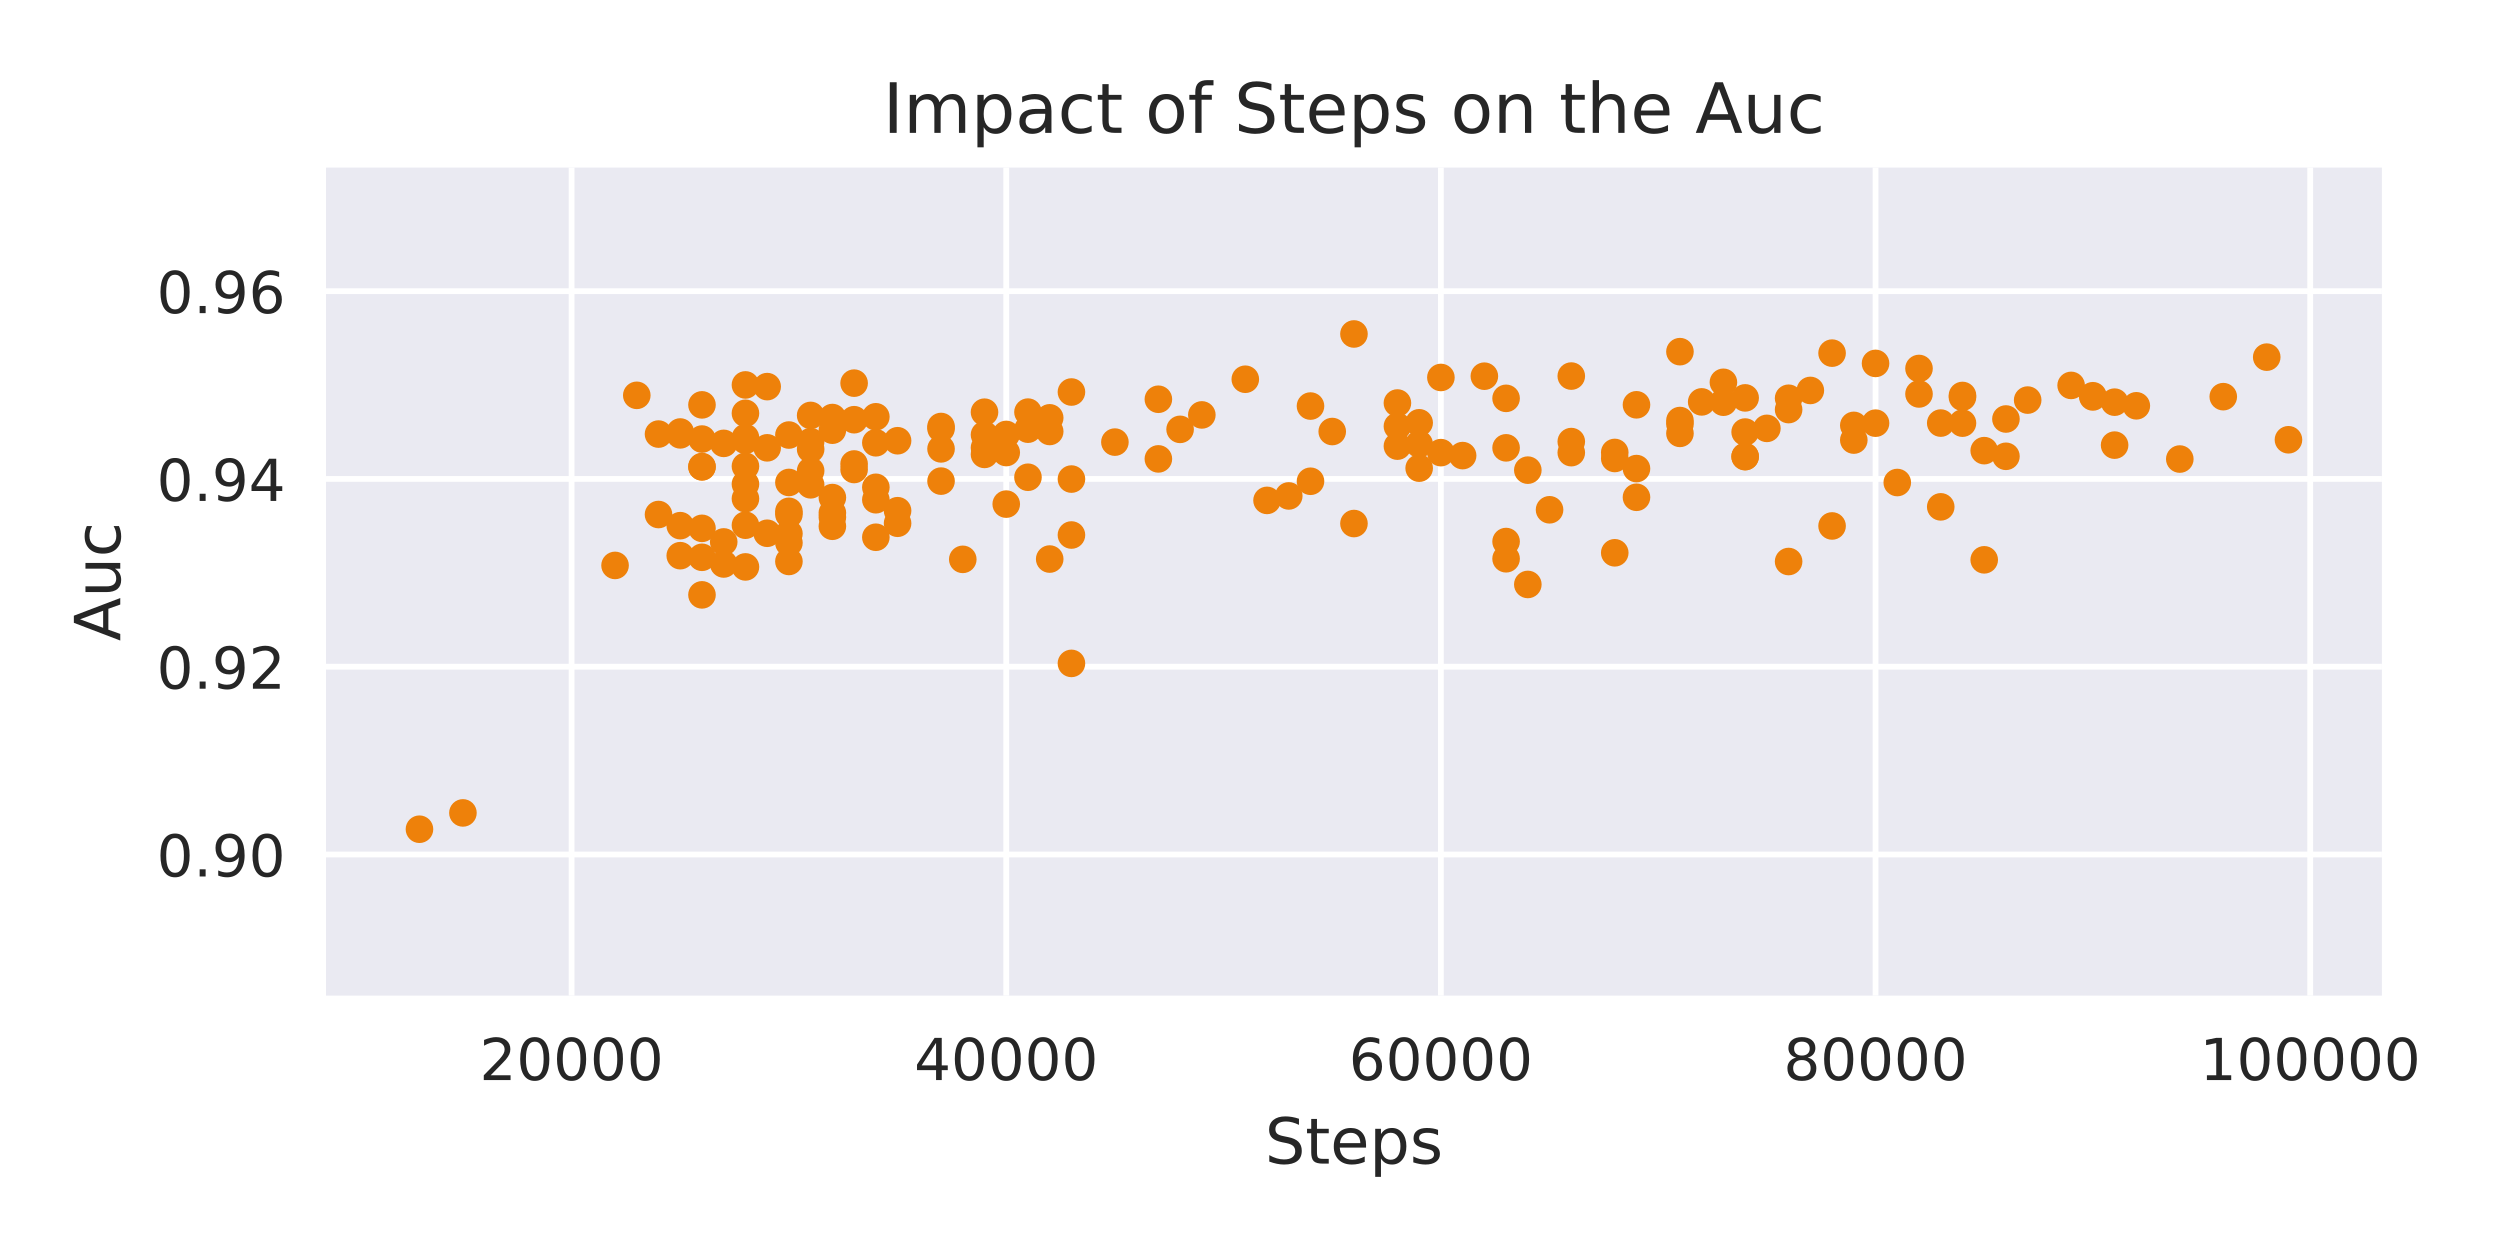 <?xml version="1.0" encoding="utf-8" standalone="no"?>
<!DOCTYPE svg PUBLIC "-//W3C//DTD SVG 1.1//EN"
  "http://www.w3.org/Graphics/SVG/1.1/DTD/svg11.dtd">
<!-- Created with matplotlib (http://matplotlib.org/) -->
<svg height="216pt" version="1.1" viewBox="0 0 432 216" width="432pt" xmlns="http://www.w3.org/2000/svg" xmlns:xlink="http://www.w3.org/1999/xlink">
 <defs>
  <style type="text/css">
*{stroke-linecap:butt;stroke-linejoin:round;}
  </style>
 </defs>
 <g id="figure_1">
  <g id="patch_1">
   <path d="M 0 216 
L 432 216 
L 432 0 
L 0 0 
z
" style="fill:#ffffff;"/>
  </g>
  <g id="axes_1">
   <g id="patch_2">
    <path d="M 56.335 172.04 
L 411.594 172.04 
L 411.594 28.96 
L 56.335 28.96 
z
" style="fill:#eaeaf2;"/>
   </g>
   <g id="matplotlib.axis_1">
    <g id="xtick_1">
     <g id="line2d_1">
      <path clip-path="url(#p1619951073)" d="M 98.771 172.04 
L 98.771 28.96 
" style="fill:none;stroke:#ffffff;stroke-linecap:round;"/>
     </g>
     <g id="line2d_2"/>
     <g id="text_1">
      <!-- 20000 -->
      <defs>
       <path d="M 19.188 8.297 
L 53.609 8.297 
L 53.609 0 
L 7.328 0 
L 7.328 8.297 
Q 12.938 14.109 22.625 23.891 
Q 32.328 33.688 34.812 36.531 
Q 39.547 41.844 41.422 45.531 
Q 43.312 49.219 43.312 52.781 
Q 43.312 58.594 39.234 62.25 
Q 35.156 65.922 28.609 65.922 
Q 23.969 65.922 18.812 64.312 
Q 13.672 62.703 7.812 59.422 
L 7.812 69.391 
Q 13.766 71.781 18.938 73 
Q 24.125 74.219 28.422 74.219 
Q 39.75 74.219 46.484 68.547 
Q 53.219 62.891 53.219 53.422 
Q 53.219 48.922 51.531 44.891 
Q 49.859 40.875 45.406 35.406 
Q 44.188 33.984 37.641 27.219 
Q 31.109 20.453 19.188 8.297 
z
" id="DejaVuSans-32"/>
       <path d="M 31.781 66.406 
Q 24.172 66.406 20.328 58.906 
Q 16.5 51.422 16.5 36.375 
Q 16.5 21.391 20.328 13.891 
Q 24.172 6.391 31.781 6.391 
Q 39.453 6.391 43.281 13.891 
Q 47.125 21.391 47.125 36.375 
Q 47.125 51.422 43.281 58.906 
Q 39.453 66.406 31.781 66.406 
z
M 31.781 74.219 
Q 44.047 74.219 50.516 64.516 
Q 56.984 54.828 56.984 36.375 
Q 56.984 17.969 50.516 8.266 
Q 44.047 -1.422 31.781 -1.422 
Q 19.531 -1.422 13.062 8.266 
Q 6.594 17.969 6.594 36.375 
Q 6.594 54.828 13.062 64.516 
Q 19.531 74.219 31.781 74.219 
z
" id="DejaVuSans-30"/>
      </defs>
      <g style="fill:#262626;" transform="translate(82.865 186.638)scale(0.1 -0.1)">
       <use xlink:href="#DejaVuSans-32"/>
       <use x="63.623" xlink:href="#DejaVuSans-30"/>
       <use x="127.246" xlink:href="#DejaVuSans-30"/>
       <use x="190.869" xlink:href="#DejaVuSans-30"/>
       <use x="254.492" xlink:href="#DejaVuSans-30"/>
      </g>
     </g>
    </g>
    <g id="xtick_2">
     <g id="line2d_3">
      <path clip-path="url(#p1619951073)" d="M 173.878 172.04 
L 173.878 28.96 
" style="fill:none;stroke:#ffffff;stroke-linecap:round;"/>
     </g>
     <g id="line2d_4"/>
     <g id="text_2">
      <!-- 40000 -->
      <defs>
       <path d="M 37.797 64.312 
L 12.891 25.391 
L 37.797 25.391 
z
M 35.203 72.906 
L 47.609 72.906 
L 47.609 25.391 
L 58.016 25.391 
L 58.016 17.188 
L 47.609 17.188 
L 47.609 0 
L 37.797 0 
L 37.797 17.188 
L 4.891 17.188 
L 4.891 26.703 
z
" id="DejaVuSans-34"/>
      </defs>
      <g style="fill:#262626;" transform="translate(157.972 186.638)scale(0.1 -0.1)">
       <use xlink:href="#DejaVuSans-34"/>
       <use x="63.623" xlink:href="#DejaVuSans-30"/>
       <use x="127.246" xlink:href="#DejaVuSans-30"/>
       <use x="190.869" xlink:href="#DejaVuSans-30"/>
       <use x="254.492" xlink:href="#DejaVuSans-30"/>
      </g>
     </g>
    </g>
    <g id="xtick_3">
     <g id="line2d_5">
      <path clip-path="url(#p1619951073)" d="M 248.986 172.04 
L 248.986 28.96 
" style="fill:none;stroke:#ffffff;stroke-linecap:round;"/>
     </g>
     <g id="line2d_6"/>
     <g id="text_3">
      <!-- 60000 -->
      <defs>
       <path d="M 33.016 40.375 
Q 26.375 40.375 22.484 35.828 
Q 18.609 31.297 18.609 23.391 
Q 18.609 15.531 22.484 10.953 
Q 26.375 6.391 33.016 6.391 
Q 39.656 6.391 43.531 10.953 
Q 47.406 15.531 47.406 23.391 
Q 47.406 31.297 43.531 35.828 
Q 39.656 40.375 33.016 40.375 
z
M 52.594 71.297 
L 52.594 62.312 
Q 48.875 64.062 45.094 64.984 
Q 41.312 65.922 37.594 65.922 
Q 27.828 65.922 22.672 59.328 
Q 17.531 52.734 16.797 39.406 
Q 19.672 43.656 24.016 45.922 
Q 28.375 48.188 33.594 48.188 
Q 44.578 48.188 50.953 41.516 
Q 57.328 34.859 57.328 23.391 
Q 57.328 12.156 50.688 5.359 
Q 44.047 -1.422 33.016 -1.422 
Q 20.359 -1.422 13.672 8.266 
Q 6.984 17.969 6.984 36.375 
Q 6.984 53.656 15.188 63.938 
Q 23.391 74.219 37.203 74.219 
Q 40.922 74.219 44.703 73.484 
Q 48.484 72.75 52.594 71.297 
z
" id="DejaVuSans-36"/>
      </defs>
      <g style="fill:#262626;" transform="translate(233.08 186.638)scale(0.1 -0.1)">
       <use xlink:href="#DejaVuSans-36"/>
       <use x="63.623" xlink:href="#DejaVuSans-30"/>
       <use x="127.246" xlink:href="#DejaVuSans-30"/>
       <use x="190.869" xlink:href="#DejaVuSans-30"/>
       <use x="254.492" xlink:href="#DejaVuSans-30"/>
      </g>
     </g>
    </g>
    <g id="xtick_4">
     <g id="line2d_7">
      <path clip-path="url(#p1619951073)" d="M 324.094 172.04 
L 324.094 28.96 
" style="fill:none;stroke:#ffffff;stroke-linecap:round;"/>
     </g>
     <g id="line2d_8"/>
     <g id="text_4">
      <!-- 80000 -->
      <defs>
       <path d="M 31.781 34.625 
Q 24.75 34.625 20.719 30.859 
Q 16.703 27.094 16.703 20.516 
Q 16.703 13.922 20.719 10.156 
Q 24.75 6.391 31.781 6.391 
Q 38.812 6.391 42.859 10.172 
Q 46.922 13.969 46.922 20.516 
Q 46.922 27.094 42.891 30.859 
Q 38.875 34.625 31.781 34.625 
z
M 21.922 38.812 
Q 15.578 40.375 12.031 44.719 
Q 8.5 49.078 8.5 55.328 
Q 8.5 64.062 14.719 69.141 
Q 20.953 74.219 31.781 74.219 
Q 42.672 74.219 48.875 69.141 
Q 55.078 64.062 55.078 55.328 
Q 55.078 49.078 51.531 44.719 
Q 48 40.375 41.703 38.812 
Q 48.828 37.156 52.797 32.312 
Q 56.781 27.484 56.781 20.516 
Q 56.781 9.906 50.312 4.234 
Q 43.844 -1.422 31.781 -1.422 
Q 19.734 -1.422 13.25 4.234 
Q 6.781 9.906 6.781 20.516 
Q 6.781 27.484 10.781 32.312 
Q 14.797 37.156 21.922 38.812 
z
M 18.312 54.391 
Q 18.312 48.734 21.844 45.562 
Q 25.391 42.391 31.781 42.391 
Q 38.141 42.391 41.719 45.562 
Q 45.312 48.734 45.312 54.391 
Q 45.312 60.062 41.719 63.234 
Q 38.141 66.406 31.781 66.406 
Q 25.391 66.406 21.844 63.234 
Q 18.312 60.062 18.312 54.391 
z
" id="DejaVuSans-38"/>
      </defs>
      <g style="fill:#262626;" transform="translate(308.187 186.638)scale(0.1 -0.1)">
       <use xlink:href="#DejaVuSans-38"/>
       <use x="63.623" xlink:href="#DejaVuSans-30"/>
       <use x="127.246" xlink:href="#DejaVuSans-30"/>
       <use x="190.869" xlink:href="#DejaVuSans-30"/>
       <use x="254.492" xlink:href="#DejaVuSans-30"/>
      </g>
     </g>
    </g>
    <g id="xtick_5">
     <g id="line2d_9">
      <path clip-path="url(#p1619951073)" d="M 399.201 172.04 
L 399.201 28.96 
" style="fill:none;stroke:#ffffff;stroke-linecap:round;"/>
     </g>
     <g id="line2d_10"/>
     <g id="text_5">
      <!-- 100000 -->
      <defs>
       <path d="M 12.406 8.297 
L 28.516 8.297 
L 28.516 63.922 
L 10.984 60.406 
L 10.984 69.391 
L 28.422 72.906 
L 38.281 72.906 
L 38.281 8.297 
L 54.391 8.297 
L 54.391 0 
L 12.406 0 
z
" id="DejaVuSans-31"/>
      </defs>
      <g style="fill:#262626;" transform="translate(380.114 186.638)scale(0.1 -0.1)">
       <use xlink:href="#DejaVuSans-31"/>
       <use x="63.623" xlink:href="#DejaVuSans-30"/>
       <use x="127.246" xlink:href="#DejaVuSans-30"/>
       <use x="190.869" xlink:href="#DejaVuSans-30"/>
       <use x="254.492" xlink:href="#DejaVuSans-30"/>
       <use x="318.115" xlink:href="#DejaVuSans-30"/>
      </g>
     </g>
    </g>
    <g id="text_6">
     <!-- Steps -->
     <defs>
      <path d="M 53.516 70.516 
L 53.516 60.891 
Q 47.906 63.578 42.922 64.891 
Q 37.938 66.219 33.297 66.219 
Q 25.25 66.219 20.875 63.094 
Q 16.5 59.969 16.5 54.203 
Q 16.5 49.359 19.406 46.891 
Q 22.312 44.438 30.422 42.922 
L 36.375 41.703 
Q 47.406 39.594 52.656 34.297 
Q 57.906 29 57.906 20.125 
Q 57.906 9.516 50.797 4.047 
Q 43.703 -1.422 29.984 -1.422 
Q 24.812 -1.422 18.969 -0.25 
Q 13.141 0.922 6.891 3.219 
L 6.891 13.375 
Q 12.891 10.016 18.656 8.297 
Q 24.422 6.594 29.984 6.594 
Q 38.422 6.594 43.016 9.906 
Q 47.609 13.234 47.609 19.391 
Q 47.609 24.75 44.312 27.781 
Q 41.016 30.812 33.5 32.328 
L 27.484 33.5 
Q 16.453 35.688 11.516 40.375 
Q 6.594 45.062 6.594 53.422 
Q 6.594 63.094 13.406 68.656 
Q 20.219 74.219 32.172 74.219 
Q 37.312 74.219 42.625 73.281 
Q 47.953 72.359 53.516 70.516 
z
" id="DejaVuSans-53"/>
      <path d="M 18.312 70.219 
L 18.312 54.688 
L 36.812 54.688 
L 36.812 47.703 
L 18.312 47.703 
L 18.312 18.016 
Q 18.312 11.328 20.141 9.422 
Q 21.969 7.516 27.594 7.516 
L 36.812 7.516 
L 36.812 0 
L 27.594 0 
Q 17.188 0 13.234 3.875 
Q 9.281 7.766 9.281 18.016 
L 9.281 47.703 
L 2.688 47.703 
L 2.688 54.688 
L 9.281 54.688 
L 9.281 70.219 
z
" id="DejaVuSans-74"/>
      <path d="M 56.203 29.594 
L 56.203 25.203 
L 14.891 25.203 
Q 15.484 15.922 20.484 11.062 
Q 25.484 6.203 34.422 6.203 
Q 39.594 6.203 44.453 7.469 
Q 49.312 8.734 54.109 11.281 
L 54.109 2.781 
Q 49.266 0.734 44.188 -0.344 
Q 39.109 -1.422 33.891 -1.422 
Q 20.797 -1.422 13.156 6.188 
Q 5.516 13.812 5.516 26.812 
Q 5.516 40.234 12.766 48.109 
Q 20.016 56 32.328 56 
Q 43.359 56 49.781 48.891 
Q 56.203 41.797 56.203 29.594 
z
M 47.219 32.234 
Q 47.125 39.594 43.094 43.984 
Q 39.062 48.391 32.422 48.391 
Q 24.906 48.391 20.391 44.141 
Q 15.875 39.891 15.188 32.172 
z
" id="DejaVuSans-65"/>
      <path d="M 18.109 8.203 
L 18.109 -20.797 
L 9.078 -20.797 
L 9.078 54.688 
L 18.109 54.688 
L 18.109 46.391 
Q 20.953 51.266 25.266 53.625 
Q 29.594 56 35.594 56 
Q 45.562 56 51.781 48.094 
Q 58.016 40.188 58.016 27.297 
Q 58.016 14.406 51.781 6.484 
Q 45.562 -1.422 35.594 -1.422 
Q 29.594 -1.422 25.266 0.953 
Q 20.953 3.328 18.109 8.203 
z
M 48.688 27.297 
Q 48.688 37.203 44.609 42.844 
Q 40.531 48.484 33.406 48.484 
Q 26.266 48.484 22.188 42.844 
Q 18.109 37.203 18.109 27.297 
Q 18.109 17.391 22.188 11.75 
Q 26.266 6.109 33.406 6.109 
Q 40.531 6.109 44.609 11.75 
Q 48.688 17.391 48.688 27.297 
z
" id="DejaVuSans-70"/>
      <path d="M 44.281 53.078 
L 44.281 44.578 
Q 40.484 46.531 36.375 47.5 
Q 32.281 48.484 27.875 48.484 
Q 21.188 48.484 17.844 46.438 
Q 14.5 44.391 14.5 40.281 
Q 14.5 37.156 16.891 35.375 
Q 19.281 33.594 26.516 31.984 
L 29.594 31.297 
Q 39.156 29.25 43.188 25.516 
Q 47.219 21.781 47.219 15.094 
Q 47.219 7.469 41.188 3.016 
Q 35.156 -1.422 24.609 -1.422 
Q 20.219 -1.422 15.453 -0.562 
Q 10.688 0.297 5.422 2 
L 5.422 11.281 
Q 10.406 8.688 15.234 7.391 
Q 20.062 6.109 24.812 6.109 
Q 31.156 6.109 34.562 8.281 
Q 37.984 10.453 37.984 14.406 
Q 37.984 18.062 35.516 20.016 
Q 33.062 21.969 24.703 23.781 
L 21.578 24.516 
Q 13.234 26.266 9.516 29.906 
Q 5.812 33.547 5.812 39.891 
Q 5.812 47.609 11.281 51.797 
Q 16.75 56 26.812 56 
Q 31.781 56 36.172 55.266 
Q 40.578 54.547 44.281 53.078 
z
" id="DejaVuSans-73"/>
     </defs>
     <g style="fill:#262626;" transform="translate(218.576 201.076)scale(0.11 -0.11)">
      <use xlink:href="#DejaVuSans-53"/>
      <use x="63.477" xlink:href="#DejaVuSans-74"/>
      <use x="102.686" xlink:href="#DejaVuSans-65"/>
      <use x="164.209" xlink:href="#DejaVuSans-70"/>
      <use x="227.686" xlink:href="#DejaVuSans-73"/>
     </g>
    </g>
   </g>
   <g id="matplotlib.axis_2">
    <g id="ytick_1">
     <g id="line2d_11">
      <path clip-path="url(#p1619951073)" d="M 56.335 147.658 
L 411.594 147.658 
" style="fill:none;stroke:#ffffff;stroke-linecap:round;"/>
     </g>
     <g id="line2d_12"/>
     <g id="text_7">
      <!-- 0.90 -->
      <defs>
       <path d="M 10.688 12.406 
L 21 12.406 
L 21 0 
L 10.688 0 
z
" id="DejaVuSans-2e"/>
       <path d="M 10.984 1.516 
L 10.984 10.5 
Q 14.703 8.734 18.5 7.812 
Q 22.312 6.891 25.984 6.891 
Q 35.75 6.891 40.891 13.453 
Q 46.047 20.016 46.781 33.406 
Q 43.953 29.203 39.594 26.953 
Q 35.25 24.703 29.984 24.703 
Q 19.047 24.703 12.672 31.312 
Q 6.297 37.938 6.297 49.422 
Q 6.297 60.641 12.938 67.422 
Q 19.578 74.219 30.609 74.219 
Q 43.266 74.219 49.922 64.516 
Q 56.594 54.828 56.594 36.375 
Q 56.594 19.141 48.406 8.859 
Q 40.234 -1.422 26.422 -1.422 
Q 22.703 -1.422 18.891 -0.688 
Q 15.094 0.047 10.984 1.516 
z
M 30.609 32.422 
Q 37.25 32.422 41.125 36.953 
Q 45.016 41.5 45.016 49.422 
Q 45.016 57.281 41.125 61.844 
Q 37.25 66.406 30.609 66.406 
Q 23.969 66.406 20.094 61.844 
Q 16.219 57.281 16.219 49.422 
Q 16.219 41.5 20.094 36.953 
Q 23.969 32.422 30.609 32.422 
z
" id="DejaVuSans-39"/>
      </defs>
      <g style="fill:#262626;" transform="translate(27.069 151.457)scale(0.1 -0.1)">
       <use xlink:href="#DejaVuSans-30"/>
       <use x="63.623" xlink:href="#DejaVuSans-2e"/>
       <use x="95.41" xlink:href="#DejaVuSans-39"/>
       <use x="159.033" xlink:href="#DejaVuSans-30"/>
      </g>
     </g>
    </g>
    <g id="ytick_2">
     <g id="line2d_13">
      <path clip-path="url(#p1619951073)" d="M 56.335 115.209 
L 411.594 115.209 
" style="fill:none;stroke:#ffffff;stroke-linecap:round;"/>
     </g>
     <g id="line2d_14"/>
     <g id="text_8">
      <!-- 0.92 -->
      <g style="fill:#262626;" transform="translate(27.069 119.008)scale(0.1 -0.1)">
       <use xlink:href="#DejaVuSans-30"/>
       <use x="63.623" xlink:href="#DejaVuSans-2e"/>
       <use x="95.41" xlink:href="#DejaVuSans-39"/>
       <use x="159.033" xlink:href="#DejaVuSans-32"/>
      </g>
     </g>
    </g>
    <g id="ytick_3">
     <g id="line2d_15">
      <path clip-path="url(#p1619951073)" d="M 56.335 82.76 
L 411.594 82.76 
" style="fill:none;stroke:#ffffff;stroke-linecap:round;"/>
     </g>
     <g id="line2d_16"/>
     <g id="text_9">
      <!-- 0.94 -->
      <g style="fill:#262626;" transform="translate(27.069 86.559)scale(0.1 -0.1)">
       <use xlink:href="#DejaVuSans-30"/>
       <use x="63.623" xlink:href="#DejaVuSans-2e"/>
       <use x="95.41" xlink:href="#DejaVuSans-39"/>
       <use x="159.033" xlink:href="#DejaVuSans-34"/>
      </g>
     </g>
    </g>
    <g id="ytick_4">
     <g id="line2d_17">
      <path clip-path="url(#p1619951073)" d="M 56.335 50.311 
L 411.594 50.311 
" style="fill:none;stroke:#ffffff;stroke-linecap:round;"/>
     </g>
     <g id="line2d_18"/>
     <g id="text_10">
      <!-- 0.96 -->
      <g style="fill:#262626;" transform="translate(27.069 54.111)scale(0.1 -0.1)">
       <use xlink:href="#DejaVuSans-30"/>
       <use x="63.623" xlink:href="#DejaVuSans-2e"/>
       <use x="95.41" xlink:href="#DejaVuSans-39"/>
       <use x="159.033" xlink:href="#DejaVuSans-36"/>
      </g>
     </g>
    </g>
    <g id="text_11">
     <!-- Auc -->
     <defs>
      <path d="M 34.188 63.188 
L 20.797 26.906 
L 47.609 26.906 
z
M 28.609 72.906 
L 39.797 72.906 
L 67.578 0 
L 57.328 0 
L 50.688 18.703 
L 17.828 18.703 
L 11.188 0 
L 0.781 0 
z
" id="DejaVuSans-41"/>
      <path d="M 8.5 21.578 
L 8.5 54.688 
L 17.484 54.688 
L 17.484 21.922 
Q 17.484 14.156 20.5 10.266 
Q 23.531 6.391 29.594 6.391 
Q 36.859 6.391 41.078 11.031 
Q 45.312 15.672 45.312 23.688 
L 45.312 54.688 
L 54.297 54.688 
L 54.297 0 
L 45.312 0 
L 45.312 8.406 
Q 42.047 3.422 37.719 1 
Q 33.406 -1.422 27.688 -1.422 
Q 18.266 -1.422 13.375 4.438 
Q 8.5 10.297 8.5 21.578 
z
M 31.109 56 
z
" id="DejaVuSans-75"/>
      <path d="M 48.781 52.594 
L 48.781 44.188 
Q 44.969 46.297 41.141 47.344 
Q 37.312 48.391 33.406 48.391 
Q 24.656 48.391 19.812 42.844 
Q 14.984 37.312 14.984 27.297 
Q 14.984 17.281 19.812 11.734 
Q 24.656 6.203 33.406 6.203 
Q 37.312 6.203 41.141 7.25 
Q 44.969 8.297 48.781 10.406 
L 48.781 2.094 
Q 45.016 0.344 40.984 -0.531 
Q 36.969 -1.422 32.422 -1.422 
Q 20.062 -1.422 12.781 6.344 
Q 5.516 14.109 5.516 27.297 
Q 5.516 40.672 12.859 48.328 
Q 20.219 56 33.016 56 
Q 37.156 56 41.109 55.141 
Q 45.062 54.297 48.781 52.594 
z
" id="DejaVuSans-63"/>
     </defs>
     <g style="fill:#262626;" transform="translate(20.782 110.772)rotate(-90)scale(0.11 -0.11)">
      <use xlink:href="#DejaVuSans-41"/>
      <use x="68.408" xlink:href="#DejaVuSans-75"/>
      <use x="131.787" xlink:href="#DejaVuSans-63"/>
     </g>
    </g>
   </g>
   <g id="PathCollection_1">
    <defs>
     <path d="M 0 2.236 
C 0.593 2.236 1.162 2 1.581 1.581 
C 2 1.162 2.236 0.593 2.236 0 
C 2.236 -0.593 2 -1.162 1.581 -1.581 
C 1.162 -2 0.593 -2.236 0 -2.236 
C -0.593 -2.236 -1.162 -2 -1.581 -1.581 
C -2 -1.162 -2.236 -0.593 -2.236 0 
C -2.236 0.593 -2 1.162 -1.581 1.581 
C -1.162 2 -0.593 2.236 0 2.236 
z
" id="m8c53d29169" style="stroke:#ee810a;stroke-width:0.3;"/>
    </defs>
    <g clip-path="url(#p1619951073)">
     <use style="fill:#ee810a;stroke:#ee810a;stroke-width:0.3;" x="181.389" xlink:href="#m8c53d29169" y="74.56"/>
     <use style="fill:#ee810a;stroke:#ee810a;stroke-width:0.3;" x="177.634" xlink:href="#m8c53d29169" y="74.163"/>
     <use style="fill:#ee810a;stroke:#ee810a;stroke-width:0.3;" x="207.677" xlink:href="#m8c53d29169" y="71.698"/>
     <use style="fill:#ee810a;stroke:#ee810a;stroke-width:0.3;" x="170.123" xlink:href="#m8c53d29169" y="77.369"/>
     <use style="fill:#ee810a;stroke:#ee810a;stroke-width:0.3;" x="290.295" xlink:href="#m8c53d29169" y="60.768"/>
     <use style="fill:#ee810a;stroke:#ee810a;stroke-width:0.3;" x="316.583" xlink:href="#m8c53d29169" y="61.023"/>
     <use style="fill:#ee810a;stroke:#ee810a;stroke-width:0.3;" x="233.965" xlink:href="#m8c53d29169" y="57.71"/>
     <use style="fill:#ee810a;stroke:#ee810a;stroke-width:0.3;" x="132.569" xlink:href="#m8c53d29169" y="77.385"/>
     <use style="fill:#ee810a;stroke:#ee810a;stroke-width:0.3;" x="128.814" xlink:href="#m8c53d29169" y="66.516"/>
     <use style="fill:#ee810a;stroke:#ee810a;stroke-width:0.3;" x="241.475" xlink:href="#m8c53d29169" y="77.093"/>
     <use style="fill:#ee810a;stroke:#ee810a;stroke-width:0.3;" x="113.792" xlink:href="#m8c53d29169" y="88.909"/>
     <use style="fill:#ee810a;stroke:#ee810a;stroke-width:0.3;" x="170.123" xlink:href="#m8c53d29169" y="75.127"/>
     <use style="fill:#ee810a;stroke:#ee810a;stroke-width:0.3;" x="143.835" xlink:href="#m8c53d29169" y="72.151"/>
     <use style="fill:#ee810a;stroke:#ee810a;stroke-width:0.3;" x="279.029" xlink:href="#m8c53d29169" y="79.225"/>
     <use style="fill:#ee810a;stroke:#ee810a;stroke-width:0.3;" x="121.303" xlink:href="#m8c53d29169" y="91.298"/>
     <use style="fill:#ee810a;stroke:#ee810a;stroke-width:0.3;" x="117.548" xlink:href="#m8c53d29169" y="90.835"/>
     <use style="fill:#ee810a;stroke:#ee810a;stroke-width:0.3;" x="256.497" xlink:href="#m8c53d29169" y="65.006"/>
     <use style="fill:#ee810a;stroke:#ee810a;stroke-width:0.3;" x="136.325" xlink:href="#m8c53d29169" y="93.804"/>
     <use style="fill:#ee810a;stroke:#ee810a;stroke-width:0.3;" x="110.037" xlink:href="#m8c53d29169" y="68.314"/>
     <use style="fill:#ee810a;stroke:#ee810a;stroke-width:0.3;" x="117.548" xlink:href="#m8c53d29169" y="96.022"/>
     <use style="fill:#ee810a;stroke:#ee810a;stroke-width:0.3;" x="106.282" xlink:href="#m8c53d29169" y="97.705"/>
     <use style="fill:#ee810a;stroke:#ee810a;stroke-width:0.3;" x="117.548" xlink:href="#m8c53d29169" y="75.143"/>
     <use style="fill:#ee810a;stroke:#ee810a;stroke-width:0.3;" x="155.102" xlink:href="#m8c53d29169" y="90.42"/>
     <use style="fill:#ee810a;stroke:#ee810a;stroke-width:0.3;" x="121.303" xlink:href="#m8c53d29169" y="96.301"/>
     <use style="fill:#ee810a;stroke:#ee810a;stroke-width:0.3;" x="252.741" xlink:href="#m8c53d29169" y="78.728"/>
     <use style="fill:#ee810a;stroke:#ee810a;stroke-width:0.3;" x="128.814" xlink:href="#m8c53d29169" y="97.963"/>
     <use style="fill:#ee810a;stroke:#ee810a;stroke-width:0.3;" x="121.303" xlink:href="#m8c53d29169" y="102.793"/>
     <use style="fill:#ee810a;stroke:#ee810a;stroke-width:0.3;" x="346.626" xlink:href="#m8c53d29169" y="72.403"/>
     <use style="fill:#ee810a;stroke:#ee810a;stroke-width:0.3;" x="136.325" xlink:href="#m8c53d29169" y="97.021"/>
     <use style="fill:#ee810a;stroke:#ee810a;stroke-width:0.3;" x="143.835" xlink:href="#m8c53d29169" y="74.338"/>
     <use style="fill:#ee810a;stroke:#ee810a;stroke-width:0.3;" x="125.058" xlink:href="#m8c53d29169" y="97.456"/>
     <use style="fill:#ee810a;stroke:#ee810a;stroke-width:0.3;" x="305.317" xlink:href="#m8c53d29169" y="74.022"/>
     <use style="fill:#ee810a;stroke:#ee810a;stroke-width:0.3;" x="125.058" xlink:href="#m8c53d29169" y="93.645"/>
     <use style="fill:#ee810a;stroke:#ee810a;stroke-width:0.3;" x="166.368" xlink:href="#m8c53d29169" y="96.656"/>
     <use style="fill:#ee810a;stroke:#ee810a;stroke-width:0.3;" x="181.389" xlink:href="#m8c53d29169" y="96.605"/>
     <use style="fill:#ee810a;stroke:#ee810a;stroke-width:0.3;" x="369.158" xlink:href="#m8c53d29169" y="70.123"/>
     <use style="fill:#ee810a;stroke:#ee810a;stroke-width:0.3;" x="346.626" xlink:href="#m8c53d29169" y="78.849"/>
     <use style="fill:#ee810a;stroke:#ee810a;stroke-width:0.3;" x="162.612" xlink:href="#m8c53d29169" y="83.137"/>
     <use style="fill:#ee810a;stroke:#ee810a;stroke-width:0.3;" x="282.784" xlink:href="#m8c53d29169" y="80.972"/>
     <use style="fill:#ee810a;stroke:#ee810a;stroke-width:0.3;" x="324.094" xlink:href="#m8c53d29169" y="62.796"/>
     <use style="fill:#ee810a;stroke:#ee810a;stroke-width:0.3;" x="365.403" xlink:href="#m8c53d29169" y="76.918"/>
     <use style="fill:#ee810a;stroke:#ee810a;stroke-width:0.3;" x="327.849" xlink:href="#m8c53d29169" y="83.38"/>
     <use style="fill:#ee810a;stroke:#ee810a;stroke-width:0.3;" x="151.346" xlink:href="#m8c53d29169" y="86.356"/>
     <use style="fill:#ee810a;stroke:#ee810a;stroke-width:0.3;" x="215.188" xlink:href="#m8c53d29169" y="65.532"/>
     <use style="fill:#ee810a;stroke:#ee810a;stroke-width:0.3;" x="155.102" xlink:href="#m8c53d29169" y="76.16"/>
     <use style="fill:#ee810a;stroke:#ee810a;stroke-width:0.3;" x="282.784" xlink:href="#m8c53d29169" y="85.929"/>
     <use style="fill:#ee810a;stroke:#ee810a;stroke-width:0.3;" x="185.145" xlink:href="#m8c53d29169" y="67.741"/>
     <use style="fill:#ee810a;stroke:#ee810a;stroke-width:0.3;" x="230.209" xlink:href="#m8c53d29169" y="74.569"/>
     <use style="fill:#ee810a;stroke:#ee810a;stroke-width:0.3;" x="309.072" xlink:href="#m8c53d29169" y="97.031"/>
     <use style="fill:#ee810a;stroke:#ee810a;stroke-width:0.3;" x="185.145" xlink:href="#m8c53d29169" y="114.635"/>
     <use style="fill:#ee810a;stroke:#ee810a;stroke-width:0.3;" x="241.475" xlink:href="#m8c53d29169" y="69.643"/>
     <use style="fill:#ee810a;stroke:#ee810a;stroke-width:0.3;" x="312.828" xlink:href="#m8c53d29169" y="67.469"/>
     <use style="fill:#ee810a;stroke:#ee810a;stroke-width:0.3;" x="181.389" xlink:href="#m8c53d29169" y="72.201"/>
     <use style="fill:#ee810a;stroke:#ee810a;stroke-width:0.3;" x="140.08" xlink:href="#m8c53d29169" y="77.624"/>
     <use style="fill:#ee810a;stroke:#ee810a;stroke-width:0.3;" x="177.634" xlink:href="#m8c53d29169" y="82.468"/>
     <use style="fill:#ee810a;stroke:#ee810a;stroke-width:0.3;" x="170.123" xlink:href="#m8c53d29169" y="78.521"/>
     <use style="fill:#ee810a;stroke:#ee810a;stroke-width:0.3;" x="271.518" xlink:href="#m8c53d29169" y="76.306"/>
     <use style="fill:#ee810a;stroke:#ee810a;stroke-width:0.3;" x="177.634" xlink:href="#m8c53d29169" y="71.215"/>
     <use style="fill:#ee810a;stroke:#ee810a;stroke-width:0.3;" x="245.231" xlink:href="#m8c53d29169" y="76.726"/>
     <use style="fill:#ee810a;stroke:#ee810a;stroke-width:0.3;" x="140.08" xlink:href="#m8c53d29169" y="71.786"/>
     <use style="fill:#ee810a;stroke:#ee810a;stroke-width:0.3;" x="128.814" xlink:href="#m8c53d29169" y="80.563"/>
     <use style="fill:#ee810a;stroke:#ee810a;stroke-width:0.3;" x="155.102" xlink:href="#m8c53d29169" y="88.251"/>
     <use style="fill:#ee810a;stroke:#ee810a;stroke-width:0.3;" x="151.346" xlink:href="#m8c53d29169" y="72.021"/>
     <use style="fill:#ee810a;stroke:#ee810a;stroke-width:0.3;" x="128.814" xlink:href="#m8c53d29169" y="83.654"/>
     <use style="fill:#ee810a;stroke:#ee810a;stroke-width:0.3;" x="117.548" xlink:href="#m8c53d29169" y="74.65"/>
     <use style="fill:#ee810a;stroke:#ee810a;stroke-width:0.3;" x="350.381" xlink:href="#m8c53d29169" y="69.135"/>
     <use style="fill:#ee810a;stroke:#ee810a;stroke-width:0.3;" x="136.325" xlink:href="#m8c53d29169" y="75.174"/>
     <use style="fill:#ee810a;stroke:#ee810a;stroke-width:0.3;" x="260.252" xlink:href="#m8c53d29169" y="68.835"/>
     <use style="fill:#ee810a;stroke:#ee810a;stroke-width:0.3;" x="147.591" xlink:href="#m8c53d29169" y="81.131"/>
     <use style="fill:#ee810a;stroke:#ee810a;stroke-width:0.3;" x="151.346" xlink:href="#m8c53d29169" y="84.206"/>
     <use style="fill:#ee810a;stroke:#ee810a;stroke-width:0.3;" x="339.115" xlink:href="#m8c53d29169" y="73.121"/>
     <use style="fill:#ee810a;stroke:#ee810a;stroke-width:0.3;" x="162.612" xlink:href="#m8c53d29169" y="73.699"/>
     <use style="fill:#ee810a;stroke:#ee810a;stroke-width:0.3;" x="173.878" xlink:href="#m8c53d29169" y="87.11"/>
     <use style="fill:#ee810a;stroke:#ee810a;stroke-width:0.3;" x="128.814" xlink:href="#m8c53d29169" y="76.098"/>
     <use style="fill:#ee810a;stroke:#ee810a;stroke-width:0.3;" x="140.08" xlink:href="#m8c53d29169" y="83.776"/>
     <use style="fill:#ee810a;stroke:#ee810a;stroke-width:0.3;" x="282.784" xlink:href="#m8c53d29169" y="69.951"/>
     <use style="fill:#ee810a;stroke:#ee810a;stroke-width:0.3;" x="121.303" xlink:href="#m8c53d29169" y="75.87"/>
     <use style="fill:#ee810a;stroke:#ee810a;stroke-width:0.3;" x="136.325" xlink:href="#m8c53d29169" y="92.213"/>
     <use style="fill:#ee810a;stroke:#ee810a;stroke-width:0.3;" x="113.792" xlink:href="#m8c53d29169" y="75.008"/>
     <use style="fill:#ee810a;stroke:#ee810a;stroke-width:0.3;" x="143.835" xlink:href="#m8c53d29169" y="90.939"/>
     <use style="fill:#ee810a;stroke:#ee810a;stroke-width:0.3;" x="121.303" xlink:href="#m8c53d29169" y="69.962"/>
     <use style="fill:#ee810a;stroke:#ee810a;stroke-width:0.3;" x="309.072" xlink:href="#m8c53d29169" y="68.819"/>
     <use style="fill:#ee810a;stroke:#ee810a;stroke-width:0.3;" x="128.814" xlink:href="#m8c53d29169" y="71.416"/>
     <use style="fill:#ee810a;stroke:#ee810a;stroke-width:0.3;" x="147.591" xlink:href="#m8c53d29169" y="80.177"/>
     <use style="fill:#ee810a;stroke:#ee810a;stroke-width:0.3;" x="147.591" xlink:href="#m8c53d29169" y="66.208"/>
     <use style="fill:#ee810a;stroke:#ee810a;stroke-width:0.3;" x="147.591" xlink:href="#m8c53d29169" y="72.527"/>
     <use style="fill:#ee810a;stroke:#ee810a;stroke-width:0.3;" x="132.569" xlink:href="#m8c53d29169" y="92.148"/>
     <use style="fill:#ee810a;stroke:#ee810a;stroke-width:0.3;" x="339.115" xlink:href="#m8c53d29169" y="68.635"/>
     <use style="fill:#ee810a;stroke:#ee810a;stroke-width:0.3;" x="125.058" xlink:href="#m8c53d29169" y="76.614"/>
     <use style="fill:#ee810a;stroke:#ee810a;stroke-width:0.3;" x="203.921" xlink:href="#m8c53d29169" y="74.194"/>
     <use style="fill:#ee810a;stroke:#ee810a;stroke-width:0.3;" x="136.325" xlink:href="#m8c53d29169" y="83.369"/>
     <use style="fill:#ee810a;stroke:#ee810a;stroke-width:0.3;" x="128.814" xlink:href="#m8c53d29169" y="90.756"/>
     <use style="fill:#ee810a;stroke:#ee810a;stroke-width:0.3;" x="162.612" xlink:href="#m8c53d29169" y="77.565"/>
     <use style="fill:#ee810a;stroke:#ee810a;stroke-width:0.3;" x="136.325" xlink:href="#m8c53d29169" y="88.888"/>
     <use style="fill:#ee810a;stroke:#ee810a;stroke-width:0.3;" x="260.252" xlink:href="#m8c53d29169" y="77.387"/>
     <use style="fill:#ee810a;stroke:#ee810a;stroke-width:0.3;" x="143.835" xlink:href="#m8c53d29169" y="88.624"/>
     <use style="fill:#ee810a;stroke:#ee810a;stroke-width:0.3;" x="151.346" xlink:href="#m8c53d29169" y="92.837"/>
     <use style="fill:#ee810a;stroke:#ee810a;stroke-width:0.3;" x="192.655" xlink:href="#m8c53d29169" y="76.397"/>
     <use style="fill:#ee810a;stroke:#ee810a;stroke-width:0.3;" x="128.814" xlink:href="#m8c53d29169" y="86.171"/>
     <use style="fill:#ee810a;stroke:#ee810a;stroke-width:0.3;" x="185.145" xlink:href="#m8c53d29169" y="82.783"/>
     <use style="fill:#ee810a;stroke:#ee810a;stroke-width:0.3;" x="173.878" xlink:href="#m8c53d29169" y="75.07"/>
     <use style="fill:#ee810a;stroke:#ee810a;stroke-width:0.3;" x="248.986" xlink:href="#m8c53d29169" y="78.216"/>
     <use style="fill:#ee810a;stroke:#ee810a;stroke-width:0.3;" x="143.835" xlink:href="#m8c53d29169" y="85.982"/>
     <use style="fill:#ee810a;stroke:#ee810a;stroke-width:0.3;" x="140.08" xlink:href="#m8c53d29169" y="81.355"/>
     <use style="fill:#ee810a;stroke:#ee810a;stroke-width:0.3;" x="132.569" xlink:href="#m8c53d29169" y="66.808"/>
     <use style="fill:#ee810a;stroke:#ee810a;stroke-width:0.3;" x="136.325" xlink:href="#m8c53d29169" y="88.354"/>
     <use style="fill:#ee810a;stroke:#ee810a;stroke-width:0.3;" x="121.303" xlink:href="#m8c53d29169" y="80.685"/>
     <use style="fill:#ee810a;stroke:#ee810a;stroke-width:0.3;" x="365.403" xlink:href="#m8c53d29169" y="69.494"/>
     <use style="fill:#ee810a;stroke:#ee810a;stroke-width:0.3;" x="143.835" xlink:href="#m8c53d29169" y="89.364"/>
     <use style="fill:#ee810a;stroke:#ee810a;stroke-width:0.3;" x="151.346" xlink:href="#m8c53d29169" y="76.512"/>
     <use style="fill:#ee810a;stroke:#ee810a;stroke-width:0.3;" x="185.145" xlink:href="#m8c53d29169" y="92.451"/>
     <use style="fill:#ee810a;stroke:#ee810a;stroke-width:0.3;" x="200.166" xlink:href="#m8c53d29169" y="68.991"/>
     <use style="fill:#ee810a;stroke:#ee810a;stroke-width:0.3;" x="121.303" xlink:href="#m8c53d29169" y="80.625"/>
     <use style="fill:#ee810a;stroke:#ee810a;stroke-width:0.3;" x="342.871" xlink:href="#m8c53d29169" y="96.739"/>
     <use style="fill:#ee810a;stroke:#ee810a;stroke-width:0.3;" x="301.561" xlink:href="#m8c53d29169" y="74.659"/>
     <use style="fill:#ee810a;stroke:#ee810a;stroke-width:0.3;" x="294.051" xlink:href="#m8c53d29169" y="69.446"/>
     <use style="fill:#ee810a;stroke:#ee810a;stroke-width:0.3;" x="279.029" xlink:href="#m8c53d29169" y="95.524"/>
     <use style="fill:#ee810a;stroke:#ee810a;stroke-width:0.3;" x="241.475" xlink:href="#m8c53d29169" y="73.663"/>
     <use style="fill:#ee810a;stroke:#ee810a;stroke-width:0.3;" x="173.878" xlink:href="#m8c53d29169" y="78.201"/>
     <use style="fill:#ee810a;stroke:#ee810a;stroke-width:0.3;" x="301.561" xlink:href="#m8c53d29169" y="78.891"/>
     <use style="fill:#ee810a;stroke:#ee810a;stroke-width:0.3;" x="79.994" xlink:href="#m8c53d29169" y="140.472"/>
     <use style="fill:#ee810a;stroke:#ee810a;stroke-width:0.3;" x="162.612" xlink:href="#m8c53d29169" y="74.064"/>
     <use style="fill:#ee810a;stroke:#ee810a;stroke-width:0.3;" x="331.604" xlink:href="#m8c53d29169" y="63.674"/>
     <use style="fill:#ee810a;stroke:#ee810a;stroke-width:0.3;" x="264.008" xlink:href="#m8c53d29169" y="100.993"/>
     <use style="fill:#ee810a;stroke:#ee810a;stroke-width:0.3;" x="140.08" xlink:href="#m8c53d29169" y="76.311"/>
     <use style="fill:#ee810a;stroke:#ee810a;stroke-width:0.3;" x="301.561" xlink:href="#m8c53d29169" y="78.9"/>
     <use style="fill:#ee810a;stroke:#ee810a;stroke-width:0.3;" x="267.763" xlink:href="#m8c53d29169" y="88.092"/>
     <use style="fill:#ee810a;stroke:#ee810a;stroke-width:0.3;" x="279.029" xlink:href="#m8c53d29169" y="78.185"/>
     <use style="fill:#ee810a;stroke:#ee810a;stroke-width:0.3;" x="316.583" xlink:href="#m8c53d29169" y="90.885"/>
     <use style="fill:#ee810a;stroke:#ee810a;stroke-width:0.3;" x="342.871" xlink:href="#m8c53d29169" y="77.872"/>
     <use style="fill:#ee810a;stroke:#ee810a;stroke-width:0.3;" x="361.647" xlink:href="#m8c53d29169" y="68.593"/>
     <use style="fill:#ee810a;stroke:#ee810a;stroke-width:0.3;" x="335.36" xlink:href="#m8c53d29169" y="87.585"/>
     <use style="fill:#ee810a;stroke:#ee810a;stroke-width:0.3;" x="301.561" xlink:href="#m8c53d29169" y="68.755"/>
     <use style="fill:#ee810a;stroke:#ee810a;stroke-width:0.3;" x="200.166" xlink:href="#m8c53d29169" y="79.298"/>
     <use style="fill:#ee810a;stroke:#ee810a;stroke-width:0.3;" x="376.669" xlink:href="#m8c53d29169" y="79.324"/>
     <use style="fill:#ee810a;stroke:#ee810a;stroke-width:0.3;" x="222.698" xlink:href="#m8c53d29169" y="85.698"/>
     <use style="fill:#ee810a;stroke:#ee810a;stroke-width:0.3;" x="395.446" xlink:href="#m8c53d29169" y="75.993"/>
     <use style="fill:#ee810a;stroke:#ee810a;stroke-width:0.3;" x="290.295" xlink:href="#m8c53d29169" y="74.887"/>
     <use style="fill:#ee810a;stroke:#ee810a;stroke-width:0.3;" x="218.943" xlink:href="#m8c53d29169" y="86.469"/>
     <use style="fill:#ee810a;stroke:#ee810a;stroke-width:0.3;" x="271.518" xlink:href="#m8c53d29169" y="78.217"/>
     <use style="fill:#ee810a;stroke:#ee810a;stroke-width:0.3;" x="264.008" xlink:href="#m8c53d29169" y="81.242"/>
     <use style="fill:#ee810a;stroke:#ee810a;stroke-width:0.3;" x="260.252" xlink:href="#m8c53d29169" y="93.58"/>
     <use style="fill:#ee810a;stroke:#ee810a;stroke-width:0.3;" x="297.806" xlink:href="#m8c53d29169" y="66.064"/>
     <use style="fill:#ee810a;stroke:#ee810a;stroke-width:0.3;" x="248.986" xlink:href="#m8c53d29169" y="65.226"/>
     <use style="fill:#ee810a;stroke:#ee810a;stroke-width:0.3;" x="320.338" xlink:href="#m8c53d29169" y="76.045"/>
     <use style="fill:#ee810a;stroke:#ee810a;stroke-width:0.3;" x="290.295" xlink:href="#m8c53d29169" y="73.284"/>
     <use style="fill:#ee810a;stroke:#ee810a;stroke-width:0.3;" x="384.18" xlink:href="#m8c53d29169" y="68.544"/>
     <use style="fill:#ee810a;stroke:#ee810a;stroke-width:0.3;" x="245.231" xlink:href="#m8c53d29169" y="80.899"/>
     <use style="fill:#ee810a;stroke:#ee810a;stroke-width:0.3;" x="290.295" xlink:href="#m8c53d29169" y="72.67"/>
     <use style="fill:#ee810a;stroke:#ee810a;stroke-width:0.3;" x="226.454" xlink:href="#m8c53d29169" y="83.161"/>
     <use style="fill:#ee810a;stroke:#ee810a;stroke-width:0.3;" x="331.604" xlink:href="#m8c53d29169" y="68.077"/>
     <use style="fill:#ee810a;stroke:#ee810a;stroke-width:0.3;" x="361.647" xlink:href="#m8c53d29169" y="68.384"/>
     <use style="fill:#ee810a;stroke:#ee810a;stroke-width:0.3;" x="226.454" xlink:href="#m8c53d29169" y="70.167"/>
     <use style="fill:#ee810a;stroke:#ee810a;stroke-width:0.3;" x="339.115" xlink:href="#m8c53d29169" y="68.338"/>
     <use style="fill:#ee810a;stroke:#ee810a;stroke-width:0.3;" x="271.518" xlink:href="#m8c53d29169" y="64.985"/>
     <use style="fill:#ee810a;stroke:#ee810a;stroke-width:0.3;" x="320.338" xlink:href="#m8c53d29169" y="73.506"/>
     <use style="fill:#ee810a;stroke:#ee810a;stroke-width:0.3;" x="233.965" xlink:href="#m8c53d29169" y="90.468"/>
     <use style="fill:#ee810a;stroke:#ee810a;stroke-width:0.3;" x="297.806" xlink:href="#m8c53d29169" y="69.502"/>
     <use style="fill:#ee810a;stroke:#ee810a;stroke-width:0.3;" x="309.072" xlink:href="#m8c53d29169" y="70.777"/>
     <use style="fill:#ee810a;stroke:#ee810a;stroke-width:0.3;" x="324.094" xlink:href="#m8c53d29169" y="73.123"/>
     <use style="fill:#ee810a;stroke:#ee810a;stroke-width:0.3;" x="391.691" xlink:href="#m8c53d29169" y="61.714"/>
     <use style="fill:#ee810a;stroke:#ee810a;stroke-width:0.3;" x="357.892" xlink:href="#m8c53d29169" y="66.599"/>
     <use style="fill:#ee810a;stroke:#ee810a;stroke-width:0.3;" x="170.123" xlink:href="#m8c53d29169" y="71.228"/>
     <use style="fill:#ee810a;stroke:#ee810a;stroke-width:0.3;" x="128.814" xlink:href="#m8c53d29169" y="75.615"/>
     <use style="fill:#ee810a;stroke:#ee810a;stroke-width:0.3;" x="72.483" xlink:href="#m8c53d29169" y="143.29"/>
     <use style="fill:#ee810a;stroke:#ee810a;stroke-width:0.3;" x="245.231" xlink:href="#m8c53d29169" y="73.058"/>
     <use style="fill:#ee810a;stroke:#ee810a;stroke-width:0.3;" x="260.252" xlink:href="#m8c53d29169" y="96.554"/>
     <use style="fill:#ee810a;stroke:#ee810a;stroke-width:0.3;" x="335.36" xlink:href="#m8c53d29169" y="73.108"/>
    </g>
   </g>
   <g id="patch_3">
    <path d="M 56.335 172.04 
L 56.335 28.96 
" style="fill:none;"/>
   </g>
   <g id="patch_4">
    <path d="M 411.594 172.04 
L 411.594 28.96 
" style="fill:none;"/>
   </g>
   <g id="patch_5">
    <path d="M 56.335 172.04 
L 411.594 172.04 
" style="fill:none;"/>
   </g>
   <g id="patch_6">
    <path d="M 56.335 28.96 
L 411.594 28.96 
" style="fill:none;"/>
   </g>
   <g id="text_12">
    <!-- Impact of Steps on the Auc -->
    <defs>
     <path d="M 9.812 72.906 
L 19.672 72.906 
L 19.672 0 
L 9.812 0 
z
" id="DejaVuSans-49"/>
     <path d="M 52 44.188 
Q 55.375 50.25 60.062 53.125 
Q 64.75 56 71.094 56 
Q 79.641 56 84.281 50.016 
Q 88.922 44.047 88.922 33.016 
L 88.922 0 
L 79.891 0 
L 79.891 32.719 
Q 79.891 40.578 77.094 44.375 
Q 74.312 48.188 68.609 48.188 
Q 61.625 48.188 57.562 43.547 
Q 53.516 38.922 53.516 30.906 
L 53.516 0 
L 44.484 0 
L 44.484 32.719 
Q 44.484 40.625 41.703 44.406 
Q 38.922 48.188 33.109 48.188 
Q 26.219 48.188 22.156 43.531 
Q 18.109 38.875 18.109 30.906 
L 18.109 0 
L 9.078 0 
L 9.078 54.688 
L 18.109 54.688 
L 18.109 46.188 
Q 21.188 51.219 25.484 53.609 
Q 29.781 56 35.688 56 
Q 41.656 56 45.828 52.969 
Q 50 49.953 52 44.188 
z
" id="DejaVuSans-6d"/>
     <path d="M 34.281 27.484 
Q 23.391 27.484 19.188 25 
Q 14.984 22.516 14.984 16.5 
Q 14.984 11.719 18.141 8.906 
Q 21.297 6.109 26.703 6.109 
Q 34.188 6.109 38.703 11.406 
Q 43.219 16.703 43.219 25.484 
L 43.219 27.484 
z
M 52.203 31.203 
L 52.203 0 
L 43.219 0 
L 43.219 8.297 
Q 40.141 3.328 35.547 0.953 
Q 30.953 -1.422 24.312 -1.422 
Q 15.922 -1.422 10.953 3.297 
Q 6 8.016 6 15.922 
Q 6 25.141 12.172 29.828 
Q 18.359 34.516 30.609 34.516 
L 43.219 34.516 
L 43.219 35.406 
Q 43.219 41.609 39.141 45 
Q 35.062 48.391 27.688 48.391 
Q 23 48.391 18.547 47.266 
Q 14.109 46.141 10.016 43.891 
L 10.016 52.203 
Q 14.938 54.109 19.578 55.047 
Q 24.219 56 28.609 56 
Q 40.484 56 46.344 49.844 
Q 52.203 43.703 52.203 31.203 
z
" id="DejaVuSans-61"/>
     <path id="DejaVuSans-20"/>
     <path d="M 30.609 48.391 
Q 23.391 48.391 19.188 42.75 
Q 14.984 37.109 14.984 27.297 
Q 14.984 17.484 19.156 11.844 
Q 23.344 6.203 30.609 6.203 
Q 37.797 6.203 41.984 11.859 
Q 46.188 17.531 46.188 27.297 
Q 46.188 37.016 41.984 42.703 
Q 37.797 48.391 30.609 48.391 
z
M 30.609 56 
Q 42.328 56 49.016 48.375 
Q 55.719 40.766 55.719 27.297 
Q 55.719 13.875 49.016 6.219 
Q 42.328 -1.422 30.609 -1.422 
Q 18.844 -1.422 12.172 6.219 
Q 5.516 13.875 5.516 27.297 
Q 5.516 40.766 12.172 48.375 
Q 18.844 56 30.609 56 
z
" id="DejaVuSans-6f"/>
     <path d="M 37.109 75.984 
L 37.109 68.5 
L 28.516 68.5 
Q 23.688 68.5 21.797 66.547 
Q 19.922 64.594 19.922 59.516 
L 19.922 54.688 
L 34.719 54.688 
L 34.719 47.703 
L 19.922 47.703 
L 19.922 0 
L 10.891 0 
L 10.891 47.703 
L 2.297 47.703 
L 2.297 54.688 
L 10.891 54.688 
L 10.891 58.5 
Q 10.891 67.625 15.141 71.797 
Q 19.391 75.984 28.609 75.984 
z
" id="DejaVuSans-66"/>
     <path d="M 54.891 33.016 
L 54.891 0 
L 45.906 0 
L 45.906 32.719 
Q 45.906 40.484 42.875 44.328 
Q 39.844 48.188 33.797 48.188 
Q 26.516 48.188 22.312 43.547 
Q 18.109 38.922 18.109 30.906 
L 18.109 0 
L 9.078 0 
L 9.078 54.688 
L 18.109 54.688 
L 18.109 46.188 
Q 21.344 51.125 25.703 53.562 
Q 30.078 56 35.797 56 
Q 45.219 56 50.047 50.172 
Q 54.891 44.344 54.891 33.016 
z
" id="DejaVuSans-6e"/>
     <path d="M 54.891 33.016 
L 54.891 0 
L 45.906 0 
L 45.906 32.719 
Q 45.906 40.484 42.875 44.328 
Q 39.844 48.188 33.797 48.188 
Q 26.516 48.188 22.312 43.547 
Q 18.109 38.922 18.109 30.906 
L 18.109 0 
L 9.078 0 
L 9.078 75.984 
L 18.109 75.984 
L 18.109 46.188 
Q 21.344 51.125 25.703 53.562 
Q 30.078 56 35.797 56 
Q 45.219 56 50.047 50.172 
Q 54.891 44.344 54.891 33.016 
z
" id="DejaVuSans-68"/>
    </defs>
    <g style="fill:#262626;" transform="translate(152.581 22.96)scale(0.12 -0.12)">
     <use xlink:href="#DejaVuSans-49"/>
     <use x="29.492" xlink:href="#DejaVuSans-6d"/>
     <use x="126.904" xlink:href="#DejaVuSans-70"/>
     <use x="190.381" xlink:href="#DejaVuSans-61"/>
     <use x="251.66" xlink:href="#DejaVuSans-63"/>
     <use x="306.641" xlink:href="#DejaVuSans-74"/>
     <use x="345.85" xlink:href="#DejaVuSans-20"/>
     <use x="377.637" xlink:href="#DejaVuSans-6f"/>
     <use x="438.818" xlink:href="#DejaVuSans-66"/>
     <use x="474.023" xlink:href="#DejaVuSans-20"/>
     <use x="505.811" xlink:href="#DejaVuSans-53"/>
     <use x="569.287" xlink:href="#DejaVuSans-74"/>
     <use x="608.496" xlink:href="#DejaVuSans-65"/>
     <use x="670.02" xlink:href="#DejaVuSans-70"/>
     <use x="733.496" xlink:href="#DejaVuSans-73"/>
     <use x="785.596" xlink:href="#DejaVuSans-20"/>
     <use x="817.383" xlink:href="#DejaVuSans-6f"/>
     <use x="878.564" xlink:href="#DejaVuSans-6e"/>
     <use x="941.943" xlink:href="#DejaVuSans-20"/>
     <use x="973.73" xlink:href="#DejaVuSans-74"/>
     <use x="1012.939" xlink:href="#DejaVuSans-68"/>
     <use x="1076.318" xlink:href="#DejaVuSans-65"/>
     <use x="1137.842" xlink:href="#DejaVuSans-20"/>
     <use x="1169.629" xlink:href="#DejaVuSans-41"/>
     <use x="1238.037" xlink:href="#DejaVuSans-75"/>
     <use x="1301.416" xlink:href="#DejaVuSans-63"/>
    </g>
   </g>
  </g>
 </g>
 <defs>
  <clipPath id="p1619951073">
   <rect height="143.08" width="355.259" x="56.335" y="28.96"/>
  </clipPath>
 </defs>
</svg>
